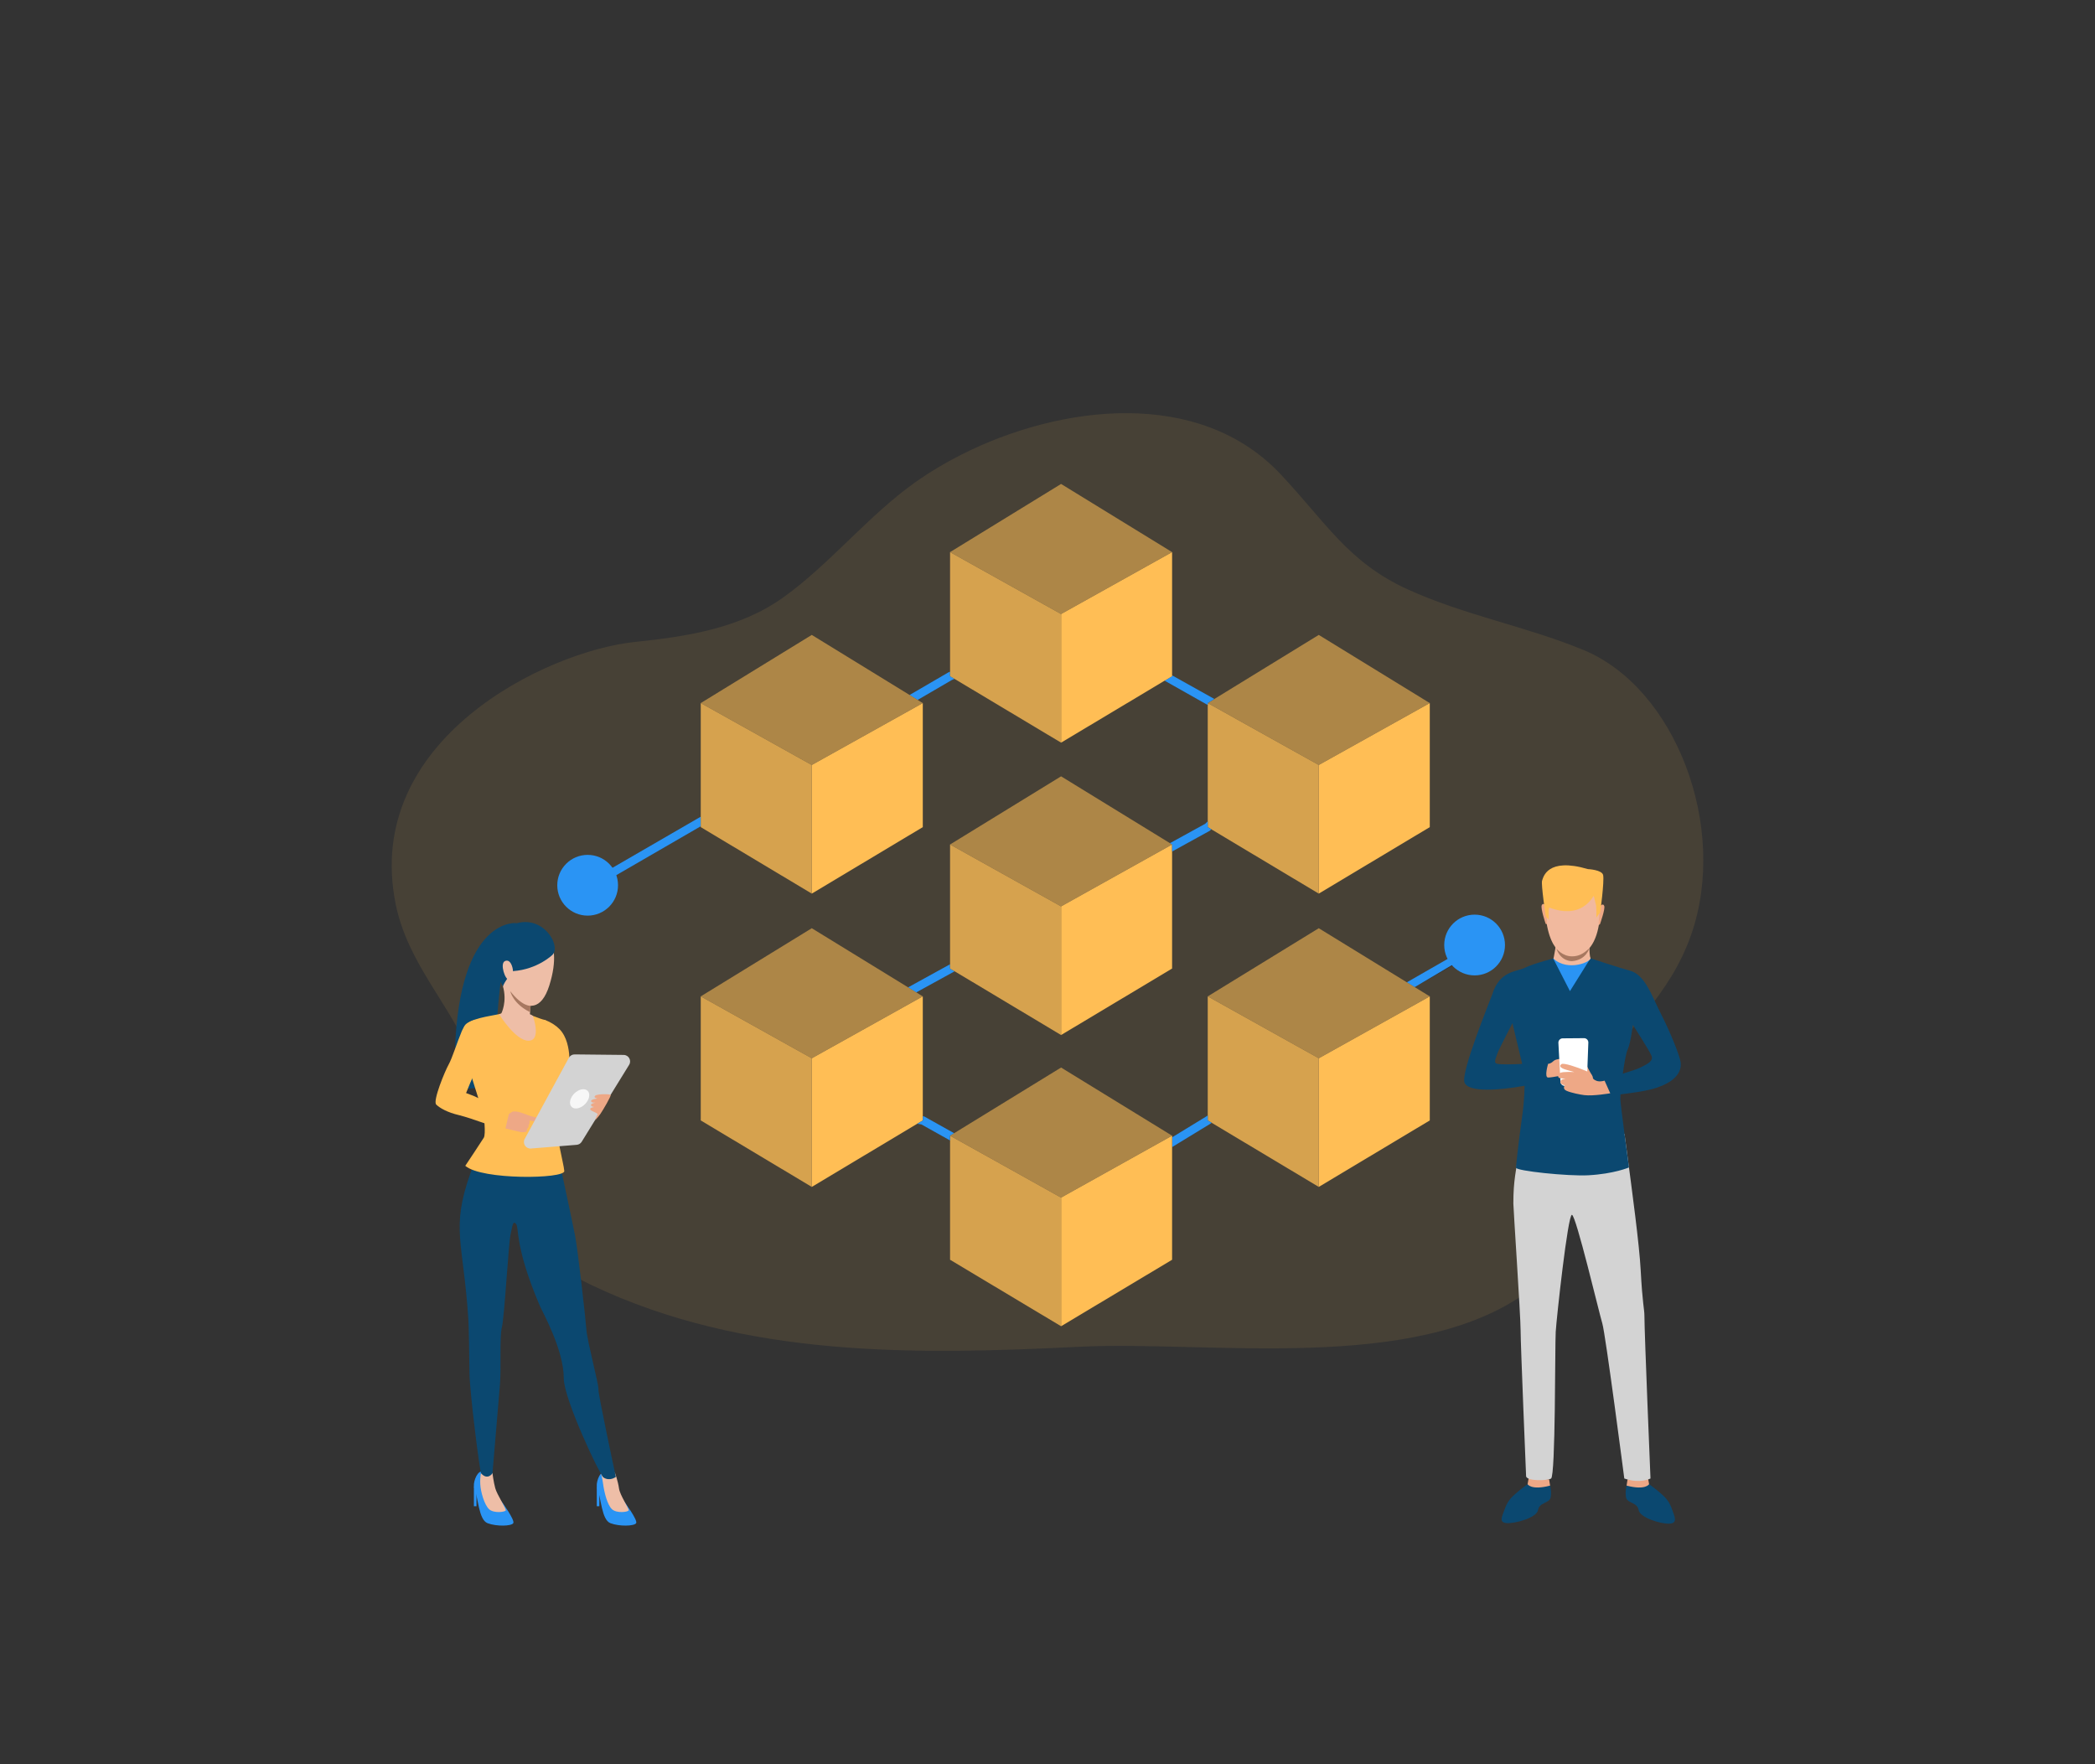 <svg xmlns="http://www.w3.org/2000/svg" xmlns:xlink="http://www.w3.org/1999/xlink" version="1.1" x="0px" y="0px" width="500px" height="421px" viewBox="0 0 500 421" enable-background="new 0 0 500 421" xml:space="preserve">
<rect x="0" y="0" width="500" height="421" fill="#333333" stroke="none"/>
<g id="BACKGROUND">
</g>
<g id="OBJECTS">
</g>
<g id="DESIGNED_BY_FREEPIK">
	<path opacity="0.1" fill="#FFBE55" d="M377.85,155.097c-13.779-5.67-28.38-8.26-42-14.49c-14.08-6.42-19.51-16.06-30.239-27.45   c-19.41-20.609-52.44-16.649-76.23-4.62c-3.83,1.94-7.42,4.08-10.67,6.37c-11.38,7.99-20.53,19.62-31.71,27.63   c-10.56,7.57-23.45,9.41-35.53,10.681c-21.05,2.199-64.97,23.35-57.04,62.54c2.88,14.26,13.061,23.949,18.261,36.859   c5.55,13.74,4.96,30.88,13.79,42.79c3.88,5.23,9.229,8.69,14.729,11.311c36.61,17.43,77.71,16.62,116.53,14.699   c30.63-1.51,79.83,6.5,106.74-13.069c13.359-9.72,6.409-36.28,15.659-50.55c7.771-11.99,18.341-19.86,23.53-34.87   C412.51,197.387,399.91,164.156,377.85,155.097z M341.24,237.797v29.609l-26.5,15.87l-25.55-15.3l-0.431,0.29l-9.02,5.5v26.89   l-26.5,15.87l-26.5-15.87v-28.47l-6.83-3.82l-1.01-0.16l-25.16,15.07l-26.5-15.87v-29.609l26.5-16.271l22.99,14.11l10.01-5.51   v-28.58l26.5-16.271l25.979,15.95l8.42-4.63l0.601-0.58v-27.75l-10.29-5.811l-24.71,14.79l-25.431-15.22l-0.619,0.26l-8.171,4.761   l1.221,0.75v29.609l-26.5,15.87l-26.5-15.87v-0.2L138,214.137l-1-1.721l30.24-17.51v-27.109l26.5-16.271l23.34,14.33h0.01   l9.271-5.4l0.38-0.159v-28.53l26.5-16.271l26.5,16.271v29.41l10.09,5.64l24.91-15.29l26.5,16.271v29.609l-26.5,15.87l-25.641-15.35   l-0.38,0.359l-8.979,4.94v27.93l-26.5,15.87l-25.4-15.21l-9.149,5.03l1.55,0.95v28.6l0.33,0.05l7.149,4l25.521-15.67l26.5,16.271   v0.38l7.979-4.87l0.521-0.351v-28.409l26.5-16.271l21.02,12.91l16.46-9.01l2.04,0.71l-16.62,9.45L341.24,237.797z"/>
	<g>
		<polygon fill="#2A94F4" points="167.24,194.906 167.24,197.206 138,214.137 137,212.416   "/>
		<polygon fill="#2A94F4" points="227.81,162.026 227.19,162.286 219.02,167.047 217.09,165.856 226.36,160.456 226.74,160.297     226.74,161.387   "/>
		<polygon fill="#2A94F4" points="227.84,231.816 218.69,236.847 216.73,235.637 226.74,230.127 226.74,231.156   "/>
		<polygon fill="#2A94F4" points="355.26,225.137 337.64,235.587 335.76,234.437 353.22,224.427   "/>
		<g>
			<polygon opacity="0.8" fill="#FFBE55" points="193.74,182.576 193.74,213.276 167.24,197.406 167.24,167.797 191.01,181.057      193.03,182.187 193.04,182.187    "/>
			<polygon fill="#FFBE55" points="220.24,167.797 220.24,197.406 193.74,213.276 193.74,182.576    "/>
			<polygon opacity="0.6" fill="#FFBE55" points="220.24,167.797 193.74,182.576 193.04,182.187 193.03,182.187 191.01,181.057      167.24,167.797 193.74,151.526 217.08,165.856 217.09,165.856 219.02,167.047    "/>
		</g>
		<g>
			<polygon opacity="0.8" fill="#FFBE55" points="314.74,182.576 314.74,213.276 289.1,197.927 288.24,197.406 288.24,167.797      295.09,171.616 295.1,171.627    "/>
			<polygon fill="#FFBE55" points="341.24,167.797 341.24,197.406 314.74,213.276 314.74,182.576    "/>
			<polygon opacity="0.6" fill="#FFBE55" points="341.24,167.797 314.74,182.576 295.1,171.627 295.09,171.616 288.24,167.797      289.83,166.816 314.74,151.526    "/>
		</g>
		<g>
			<polygon opacity="0.8" fill="#FFBE55" points="193.74,252.576 193.74,283.276 167.24,267.406 167.24,237.797    "/>
			<polygon fill="#FFBE55" points="220.24,237.797 220.24,267.406 218.9,268.206 193.74,283.276 193.74,252.576 215.24,240.587      217.24,239.467    "/>
			<polygon opacity="0.6" fill="#FFBE55" points="220.24,237.797 217.24,239.467 215.24,240.587 193.74,252.576 167.24,237.797      193.74,221.526 216.73,235.637 218.69,236.847    "/>
		</g>
		<g>
			<polygon opacity="0.8" fill="#FFBE55" points="314.74,252.576 314.74,283.276 289.19,267.977 288.24,267.406 288.24,237.797      311.41,250.717 313.37,251.807    "/>
			<polygon fill="#FFBE55" points="341.24,237.797 341.24,267.406 314.74,283.276 314.74,252.576    "/>
			<polygon opacity="0.6" fill="#FFBE55" points="341.24,237.797 314.74,252.576 313.37,251.807 311.41,250.717 288.24,237.797      314.74,221.526 335.76,234.437 337.64,235.587    "/>
		</g>
		<g>
			<polygon opacity="0.8" fill="#FFBE55" points="253.24,146.547 253.24,177.246 227.81,162.026 226.74,161.387 226.74,131.767         "/>
			<polygon fill="#2A94F4" points="289.83,166.816 288.24,167.797 288.24,168.267 277.95,162.456 279.74,161.387 279.74,161.177         "/>
			<polygon fill="#FFBE55" points="279.74,131.767 279.74,161.387 277.95,162.456 253.24,177.246 253.24,146.547    "/>
			<polygon opacity="0.6" fill="#FFBE55" points="279.74,131.767 253.24,146.547 226.74,131.767 253.24,115.496    "/>
		</g>
		<g>
			<polygon opacity="0.8" fill="#FFBE55" points="253.24,216.326 253.24,247.026 227.84,231.816 226.74,231.156 226.74,201.547      252.53,215.927    "/>
			<polygon fill="#FFBE55" points="279.74,201.547 279.74,231.156 253.24,247.026 253.24,216.326    "/>
			<polygon fill="#2A94F4" points="289.1,197.927 288.72,198.286 279.74,203.227 279.74,201.547 279.22,201.227 287.64,196.597      288.24,196.017 288.24,197.406    "/>
			<polygon opacity="0.6" fill="#FFBE55" points="279.74,201.547 253.24,216.326 252.53,215.927 226.74,201.547 253.24,185.276      279.22,201.227    "/>
		</g>
		<g>
			<polygon opacity="0.8" fill="#FFBE55" points="253.24,285.826 253.24,316.526 226.74,300.656 226.74,271.047 234.95,275.627      234.98,275.637    "/>
			<polygon fill="#2A94F4" points="289.19,267.977 288.76,268.267 279.74,273.767 279.74,271.427 287.72,266.557 288.24,266.206      288.24,267.406    "/>
			<polygon fill="#FFBE55" points="279.74,271.047 279.74,300.656 253.24,316.526 253.24,285.826 257.25,283.587 259.57,282.297         "/>
			<polygon fill="#2A94F4" points="227.72,270.446 226.74,271.047 226.74,272.187 219.91,268.366 218.9,268.206 220.24,267.406      220.24,266.396 220.57,266.446    "/>
			<polygon opacity="0.6" fill="#FFBE55" points="279.74,271.047 259.57,282.297 257.25,283.587 253.24,285.826 234.98,275.637      234.95,275.627 226.74,271.047 227.72,270.446 253.24,254.776    "/>
		</g>
	</g>
	<circle fill="#2A94F4" cx="140.25" cy="211.276" r="7.25"/>
	<circle fill="#2A94F4" cx="351.934" cy="225.541" r="7.25"/>
	<g>
		<path fill="#0B4870" d="M123.497,220.303c0,0-13.889-1.963-14.923,30.61c-0.518,6.204,0,9.102,0,9.102l9.075-0.619    C117.649,259.396,119.107,219.786,123.497,220.303z"/>
		<g>
			<g>
				<path fill="#2A94F4" d="M148.928,358.295c0,0,3.354,4.518,2.896,5.233c-0.461,0.716-3.989,0.817-6.137,0      c-2.147-0.819-2.198-6.111-3.169-8.386c-0.408-0.952,0.463-3.763,1.688-3.968c1.223-0.202,2.554,0.396,2.554,0.396      S145.489,354.774,148.928,358.295z"/>
			</g>
			<g>
				<g>
					<path fill="#EEBEA7" d="M146.782,351.535c0,0,0.704,1.922,0.963,3.758c0.214,1.523,2.391,4.758,2.288,5.168       c-0.102,0.407-2.863,0.779-3.988-0.276c-1.125-1.054-1.85-4.121-2.097-5.956c-0.231-1.708-0.522-2.553-0.522-2.553       S145.707,350.41,146.782,351.535z"/>
				</g>
			</g>
			<g>
				<path fill="#2A94F4" d="M119.726,358.37c0,0,3.234,4.442,2.773,5.158s-3.987,0.817-6.135,0c-2.148-0.819-2.2-6.111-3.171-8.386      c-0.407-0.952,0.465-3.763,1.688-3.968c1.224-0.202,2.658,0.438,2.658,0.438S116.287,354.848,119.726,358.37z"/>
			</g>
			<g>
				<g>
					<path fill="#EEBEA7" d="M117.539,351.613c0,0,0.256,2.097,0.666,3.58c0.408,1.483,2.606,4.857,2.505,5.268       c-0.103,0.407-2.863,0.779-3.989-0.276c-1.124-1.054-1.994-4.106-2.096-5.956c-0.103-1.848,0.256-3.054,0.256-3.054       S116.466,350.488,117.539,351.613z"/>
				</g>
			</g>
			<g>
				<polygon fill="#2A94F4" points="142.428,354.745 142.428,359.474 143.041,359.474 143.041,355.818     "/>
			</g>
			<g>
				<polygon fill="#2A94F4" points="113.104,354.745 113.104,359.474 113.717,359.474 113.717,355.818     "/>
			</g>
			<g>
				<path fill="#FFBE55" d="M129.969,243.408c0,0,2.639,0.828,4.144,2.898c1.507,2.07,1.742,4.963,1.81,6.443      s0.471,7.197,0.471,7.197l-4.473,1.255L129.969,243.408z"/>
				<g>
					<g>
						<path fill="#0B4870" d="M133.701,278.082c0,0,2.877,13.394,3.539,16.766c0.661,3.371,2.512,19.703,2.711,22.48        c0.199,2.775,3.004,13.239,2.872,14.232c-0.132,0.99,4.159,20.913,4.159,20.913s-1.465,1.181-3.011,0.107        c-0.795-0.553-9.417-18.651-9.417-23.61c0-6.854-5.068-15.803-5.723-17.336c-6.075-14.247-4.879-18.604-5.673-19.528        s-0.862,0.573-1.325,2.622c-0.463,2.05-1.454,19.769-2.049,22.018c-0.595,2.247-0.133,9.851-0.463,13.688        c-0.331,3.834-1.783,21.18-1.783,21.18s-1.125,1.762-2.701,0.047c-0.339-0.37-2.723-19.324-2.789-23.886        c-0.066-4.562-0.136-10.854-0.264-12.827c-1.226-18.905-4.236-21.605,0.505-34.986        C121.169,254.91,133.701,278.082,133.701,278.082z"/>
					</g>
				</g>
				<g>
					<path fill="#FFBE55" d="M125.375,241.721c0,0,3.545,1.477,4.594,1.688c1.049,0.21,4.596,5.447,5.31,7.377s0,4.826-1.469,8.226       c-1.47,3.399-0.085,4.533-0.755,7.933c-0.672,3.399,1.496,10.646,1.621,12.536s-19.73,2.194-23.632-1.247       c0,0,3.921-5.876,4.425-6.715c0.504-0.84,0.086-5.415-0.376-6.59c-0.462-1.174-3.535-11.167-3.535-11.167       s-2.514-7.675-0.243-9.438c1.973-1.532,7.348-2.078,8.313-2.414C120.594,241.573,123.401,241.428,125.375,241.721z"/>
				</g>
				<g>
					<path fill="#EEBEA7" d="M126.815,238.233c0,0-0.081,0.758-0.18,1.805c-0.042,0.465-0.09,0.986-0.132,1.522       c-0.123,1.528-0.224,3.18-0.165,4.021c0,0-3.14,3.147-6.711-3.672c0,0,1.503-2.812,0.371-6.642       C118.868,231.438,126.815,238.233,126.815,238.233z"/>
				</g>
				<g>
					<g>
						<g>
							<path fill="#EEBEA7" d="M127.887,220.818c0,0,7.041,2.211,3.22,14.361c-3.822,12.15-13.438-1.407-12.432-8.811         C119.68,218.967,127.887,220.818,127.887,220.818z"/>
						</g>
					</g>
				</g>
				<g>
					<g>
						<g>
							<path fill="#0B4870" d="M131.825,227.907c0,0-3.499,3.433-9.353,3.861c0,0-2.25,2.639-2.424,3.674         c0,0-6.125-10.23,1.199-14.24C129.007,216.953,134.186,225.708,131.825,227.907z"/>
						</g>
					</g>
				</g>
				<g>
					<g>
						<g>
							<path fill="#EEBEA7" d="M122.427,231.699c-0.045-0.883-0.59-2.896-1.904-2.333c-1.313,0.563,0.081,4.662,0.953,4.41         C121.476,233.776,122.534,233.793,122.427,231.699z"/>
						</g>
					</g>
				</g>
				<path fill="#A77860" d="M126.636,240.038c-0.042,0.465-0.09,0.986-0.132,1.522h-0.001c-4.071-2.008-4.694-4.907-4.713-4.996      C124.691,240.312,126.636,240.038,126.636,240.038z"/>
				<path fill="#1D3B54" d="M135.646,252.665c0,0,0.192,4.278-0.767,6.73l-0.881-0.458      C133.998,258.938,135.629,254.658,135.646,252.665z"/>
				<g>
					<g>
						<g>
							<path fill="#EEA886" d="M120.374,266.576c0,0,1.625-1.076,1.88-1.234c0.252-0.156,1.14-0.105,2.054,0.184         c0.888,0.279,1.887,0.666,2.164,0.821c0.144,0.081,0.287,0.108,0.225,0.527c-0.062,0.419-0.345,0.739-0.345,0.739         s0.165,0.554-0.213,0.922c0,0,0.132,0.528-0.367,0.876c0,0,0.115,0.519-0.269,0.741c0,0-0.831,0.113-1.144,0.046         c-0.445-0.094-2.769-0.628-4.399-1.058C119.96,269.141,119.285,268.739,120.374,266.576z"/>
						</g>
					</g>
					<g>
						<path fill="#EEA886" d="M125.979,266.215c0,0,4.212,0.924,4.159,1.25c-0.075,0.475-1.118,0.648-4.316-0.231        C122.713,266.377,125.979,266.215,125.979,266.215z"/>
					</g>
					<path fill="#FFBE55" d="M115.601,243.615c-0.955-0.578-4.144-0.514-5.39,2.479c-1.246,2.993-2.264,6.4-3.137,7.965       c-0.874,1.562-3.842,8.705-2.961,9.562c0.882,0.856,2.693,1.878,5.42,2.519c2.814,0.663,10.977,3.704,10.977,3.704l1.044-4.421       c0,0-3.59-1.712-5.662-2.544c-1.844-0.738-1.616-0.934-4.656-2.01c0,0,1.746-4.445,2.53-5.635       C114.551,254.049,119.899,246.217,115.601,243.615z"/>
				</g>
				<g>
					<path fill="#D3D3D3" d="M126.715,274.107l10.923-0.882c0.492-0.039,0.936-0.311,1.194-0.729l11.321-18.365       c0.633-1.025-0.097-2.348-1.302-2.36l-11.704-0.124c-0.574-0.007-1.104,0.305-1.377,0.809l-10.541,19.369       C124.642,272.906,125.488,274.207,126.715,274.107z"/>
				</g>
				<g>
					<g>
						<path fill="#EEA886" d="M142.01,267.357c0,0,0.687-0.639,1.299-1.531s2.616-4.303,2.432-4.518        c-0.183-0.214-3.156-0.286-3.694,0.199c-0.539,0.484,0.531,0.676,0.531,0.676s-1.627,0.166-1.511,0.626        c0.117,0.46,1.095,0.331,1.095,0.331s-1.308,0.252-1.108,0.654c0.196,0.403,0.825,0.398,0.825,0.398s-1.158,0.146-1.016,0.586        c0.145,0.44,1.979,0.855,1.733,1.222C142.351,266.366,142.01,267.357,142.01,267.357z"/>
					</g>
				</g>
				<path fill="#EEBEA7" d="M119.108,242.037c0,0,3.944,6.423,7.073,6.346c3.127-0.074,0.993-5.938,0.993-5.938      S124.773,240.525,119.108,242.037z"/>
				
					<ellipse transform="matrix(0.707 0.707 -0.707 0.707 225.959 -21.035)" fill="#F7F7F7" cx="138.378" cy="262.313" rx="1.803" ry="2.706"/>
			</g>
		</g>
	</g>
	<g>
		<g>
			<g>
				<path fill="#0B4870" d="M393.579,354.217c0,0,1.615,1.151,2.51,1.959c0.895,0.807,2.111,1.685,2.855,3.746      c0.756,2.085,1.542,3.589-0.477,3.712c-2.019,0.124-7.088-1.408-7.391-3.257c-0.298-1.829-2.668-1.613-2.978-2.915      c-0.31-1.303,0.104-2.905,0.104-2.905L393.579,354.217z"/>
			</g>
		</g>
		<g>
			<g>
				<path fill="#EEA886" d="M393.31,352.701l0.27,1.516c0,0-0.831,1.537-5.375,0.34l0.232-1.491L393.31,352.701z"/>
			</g>
		</g>
		<g>
			<g>
				<path fill="#0B4870" d="M364.579,354.217c0,0-1.615,1.151-2.51,1.959c-0.895,0.807-2.11,1.685-2.856,3.746      c-0.755,2.085-1.585,3.459,0.434,3.582c2.019,0.124,7.132-1.278,7.434-3.127c0.299-1.829,2.67-1.613,2.979-2.915      c0.31-1.303-0.104-2.905-0.104-2.905L364.579,354.217z"/>
			</g>
		</g>
		<g>
			<g>
				<path fill="#EEA886" d="M364.849,352.701l-0.27,1.516c0,0,0.83,1.537,5.375,0.34l-0.234-1.491L364.849,352.701z"/>
			</g>
		</g>
		<g>
			<g>
				<path fill="#D3D3D3" d="M362.909,317.422c0,3.325,1.317,34.959,1.317,34.959c0.333,1.108,4.837,1.053,5.945,0.5      c1.11-0.556,0.917-31.676,1.122-35.029c0.204-3.355,2.898-28.031,3.87-27.919c0.974,0.109,6.471,23.354,7.247,25.904      c0.775,2.55,5.249,37.024,5.249,37.024c3.792,1.317,6.251,0,6.251,0s-1.449-34.753-1.451-38.879      c-0.001-1.531-0.453-2.691-0.887-10.833c-0.33-6.207-2.057-18.924-3.213-27.675c-0.043-0.313-0.081-0.611-0.119-0.897      c-0.227-1.703-0.396-2.955-0.479-3.555c-0.035-0.261-0.055-0.397-0.055-0.397c-0.311-0.144-0.636-0.275-0.977-0.398      c-8.121-2.918-23.783,0.171-23.783,0.171s-0.009,0.077-0.027,0.222c-0.021,0.178-0.053,0.453-0.095,0.809      c-0.09,0.772-0.224,1.921-0.379,3.254c0,0.011-0.002,0.02-0.003,0.029c-0.005,0.04-0.01,0.082-0.015,0.123      c-0.546,4.744-1.249,6.576-1.245,12.416C361.185,288.364,362.909,314.095,362.909,317.422z"/>
			</g>
		</g>
		<g>
			<path fill="#0B4870" d="M349.515,258.324c0.846,2.492,8.457,1.872,14.309,0.812c0.014-0.001,0.027-0.004,0.039-0.006     c-0.009,0.644-0.032,1.298-0.066,1.941c-0.123,2.356-0.385,4.543-0.513,5.312c-0.164,0.986-1.194,8.922-1.487,12.283     c-0.069,0.791,12.456,2.09,17.283,1.828c6.129-0.333,9.697-1.869,9.697-1.869s-2.023-14.908-2.07-16.357     c-0.008-0.216,0.01-0.592,0.047-1.082c2.65-0.324,5.712-0.766,7.48-1.241c7.707-2.083,6.918-5.983,6.863-6.476     c-0.151-1.339-2.365-6.96-4.644-11.406c-2.235-4.361-3.816-9.498-7.552-10.43c-2.01-0.502-9.424-2.968-9.424-2.968l-8.151-0.062     c0,0-5.251,1.302-7.309,2.331c-2.059,1.028-6.085,0.671-7.862,6.356C355.827,238.337,348.638,255.748,349.515,258.324z      M387.306,256.236c0.342-2.479,0.773-4.925,1.135-5.698c0.75-1.591,1.265-5.939,1.265-5.939s3.86,5.991,4.428,7.33     c0.517,1.222-0.649,1.872-2.653,2.867C390.804,255.133,389.122,255.684,387.306,256.236z M357.443,251.257     c0.392-1.043,3.52-7.062,3.52-7.062s1.488,6.256,2.328,9.72c-2.44,0.122-4.882,0.174-5.937-0.024     C356.53,253.734,356.745,253.115,357.443,251.257z"/>
		</g>
		<g>
			<path fill="#2A94F4" d="M370.701,228.77l0.044-0.012c0.057-0.019,5.491-1.791,8.857-0.166l0.041,0.019l-4.954,7.933     L370.701,228.77z M379.526,228.646c-3.177-1.499-8.181,0.007-8.71,0.174"/>
		</g>
		<g>
			<g>
				<path fill="#F1B99E" d="M376.392,208.018c0,0,6.402,1.009,5.428,11.022c-0.976,10.015-6.625,9.193-7.002,9.182      c-0.378-0.009-5.671,0.185-6.084-12.043C368.733,216.179,368.553,207.141,376.392,208.018z"/>
			</g>
		</g>
		<g>
			<g>
				<path fill="#F1B99E" d="M379.38,223.366c0,0-0.193,4.347,0.204,5.237c0.397,0.893-5.36,3.383-8.826,0.19      c0,0,0.936-4.33,0.703-5.917C371.229,221.289,379.38,223.366,379.38,223.366z"/>
			</g>
		</g>
		<g>
			<g>
				<path fill="#EEA886" d="M381.917,216.213c0,0,0.701-0.748,0.958,0.008c0.257,0.758-0.957,4.138-0.999,4.295      c0,0-0.129,0.295-0.296,0.135C381.411,220.488,381.917,216.213,381.917,216.213z"/>
			</g>
		</g>
		<g>
			<g>
				<path fill="#EEA886" d="M368.906,216.084c0,0-0.687-0.762-0.958-0.007c-0.272,0.752,0.865,4.153,0.917,4.314      c0,0,0.121,0.296,0.292,0.137C369.33,220.37,368.906,216.084,368.906,216.084z"/>
			</g>
		</g>
		<g>
			<g>
				<path fill="#FFBE55" d="M381.915,217.748l-0.917,1.225c0,0,0.026-2.686-0.12-3.105c-0.148-0.422-0.373-1.708-0.496-2.013      c-0.122-0.303-2.709,6.319-11.648,2.324c0,0,1.614,0.047,1.159,0.219s-0.232,3.145-0.232,3.145l-0.752-0.849      c0,0-1.153-7.705-0.868-8.509c0.284-0.801,1.191-5.63,10.93-2.763c0,0,3.404,0.148,3.645,1.452      C382.911,210.492,381.915,217.748,381.915,217.748z"/>
			</g>
		</g>
		<g>
			<path fill="#A77860" d="M371.448,226.397c0,0,1.442,1.846,3.723,1.846c1.501,0,2.682-0.523,4.178-1.979     c0,0-0.756,2.869-4.167,3.126C375.182,229.39,372.576,229.556,371.448,226.397z"/>
		</g>
		<g>
			<path fill="#EEA886" d="M369.477,253.89c0,0,0.593,0.025,1.264-0.645c0.671-0.669,2.785-0.695,3.353,0     c0.567,0.697,0.749,3.019,0.749,3.019s-4.387,0.93-5.365,0.901C368.496,257.141,369.477,253.89,369.477,253.89z"/>
		</g>
		<g>
			<g>
				<path fill="#EEA886" d="M379.956,256.676c0,0-1.145-1.992-1.332-2.546c-0.189-0.551-1.635-0.401-1.022,0.87      c0.613,1.273,1.015,2.075,1.015,2.075L379.956,256.676z"/>
			</g>
		</g>
		<g>
			<path fill="#FFFFFF" d="M377.71,259.167h-4.26c-0.545,0-0.996-0.425-1.023-0.969l-0.495-9.307     c-0.031-0.585,0.43-1.073,1.015-1.079l5.1-0.041c0.584-0.006,1.055,0.479,1.032,1.062l-0.345,9.349     C378.715,258.732,378.263,259.167,377.71,259.167z"/>
		</g>
		<g>
			<g>
				<path fill="#EEA886" d="M380.157,257.182c0,0,0.041-0.876-1.666-1.607c-2.271-0.972-5.284-1.932-5.781-1.629      c-0.714,0.43-0.314,0.971,1.11,1.376c1.427,0.407,1.897,0.536,1.897,0.536s-2.764-0.149-3.367,0.205      c-0.604,0.355-0.607,1.117-0.151,1.221c0.456,0.109,1.523,0.141,1.523,0.141s-1.166,0.092-1.264,0.567      c-0.072,0.35-0.095,0.847,1.021,1.009c0,0-0.718,0.861,0.428,1.348c1.147,0.487,3.2,0.892,4.229,1.019      c2.14,0.261,6.171-0.438,6.171-0.438l-1.35-3.013c0,0-1.146,0.343-1.919,0.038C380.035,257.562,380.157,257.182,380.157,257.182      z"/>
			</g>
		</g>
	</g>
</g>
</svg>